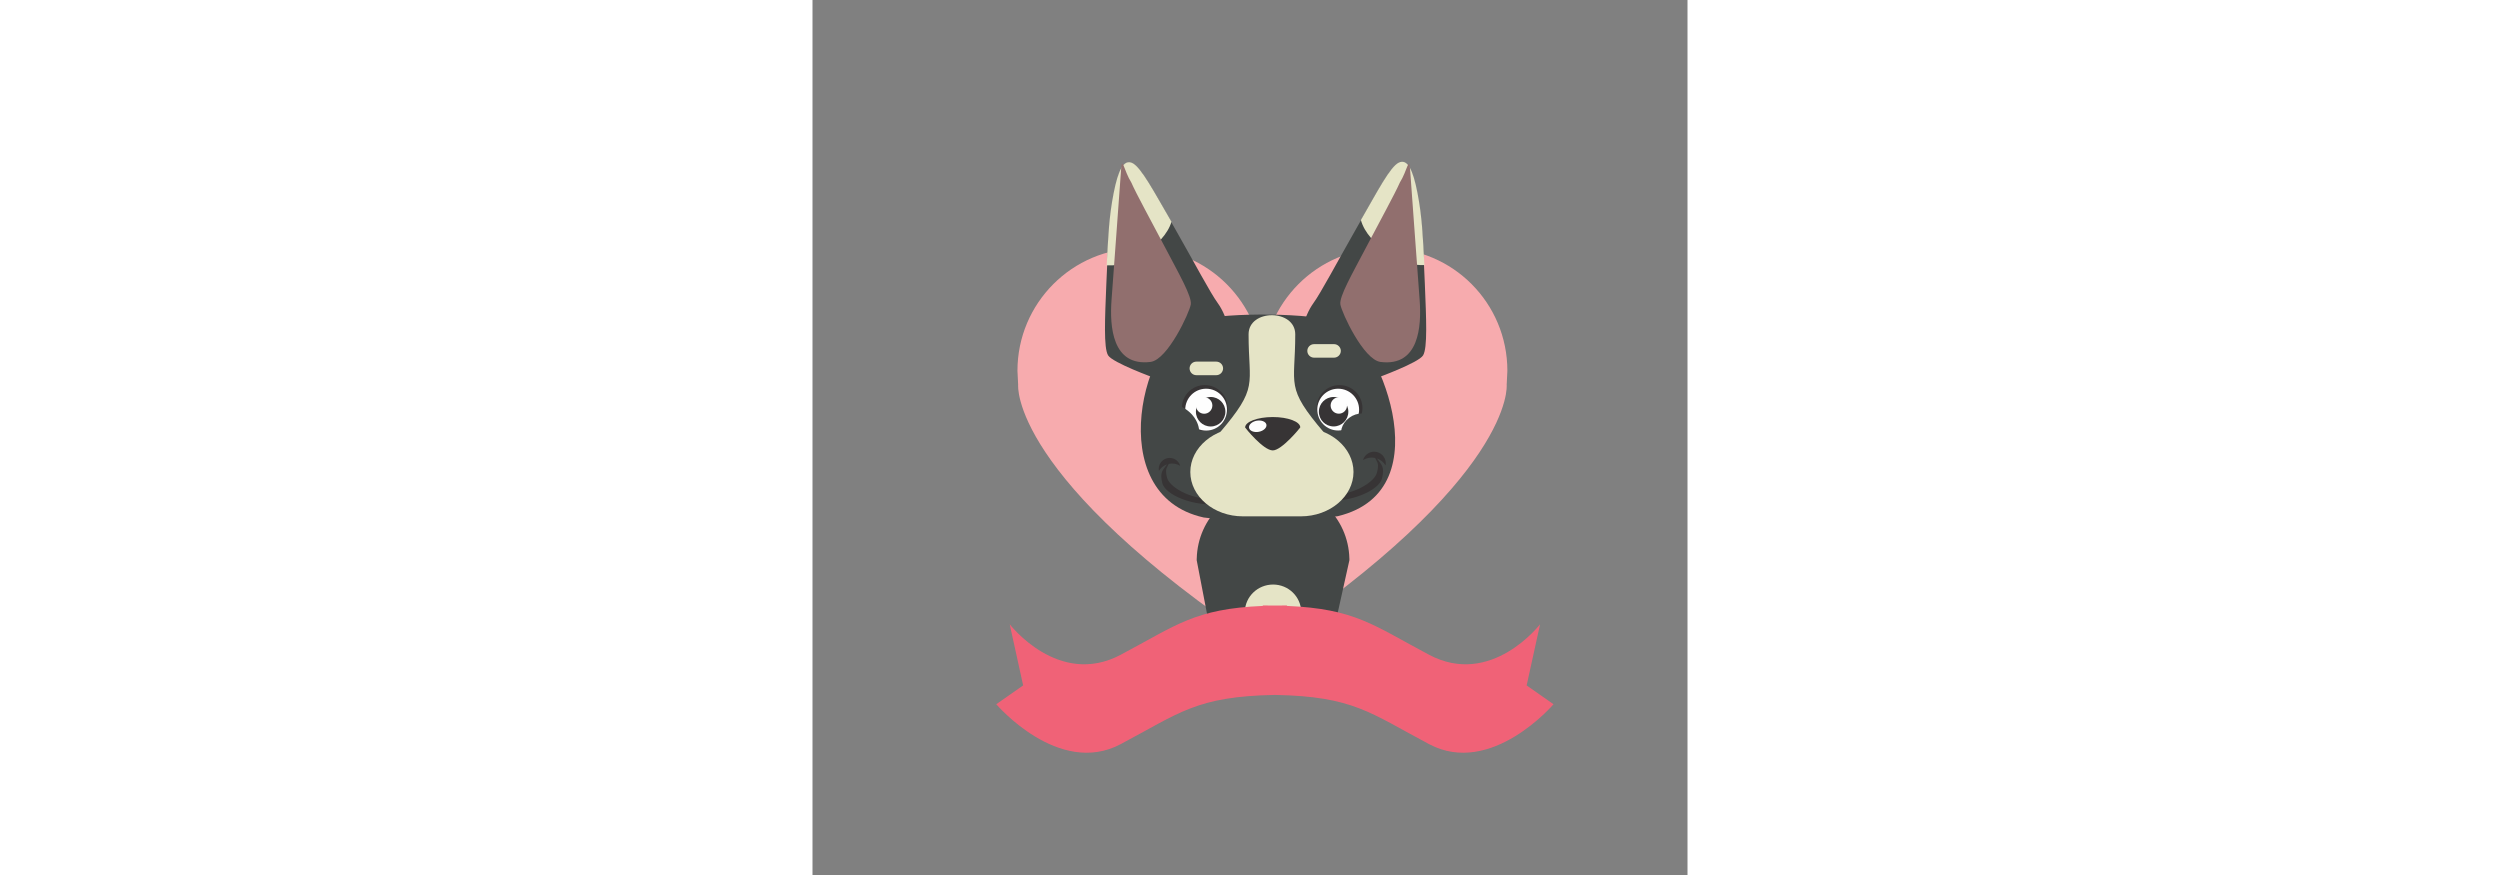 <?xml version="1.0" encoding="UTF-8"?>
<svg width="200px" height="70px" clip-rule="evenodd" fill-rule="evenodd" image-rendering="optimizeQuality" shape-rendering="geometricPrecision" text-rendering="geometricPrecision" version="1.1" viewBox="0 0 42000 42000" xmlns="http://www.w3.org/2000/svg">
 <rect x="0" y="0" width="42000" height="42000" fill="#808080" stroke="none"/>
 <defs>
  <style type="text/css">.fil5 {fill:#FEFEFE} .fil4 {fill:#373435} .fil0 {fill:#F7ABAE} .fil6 {fill:#F06277} .fil1 {fill:#434746} .fil3 {fill:#916F6E} .fil2 {fill:#E5E4C6}</style>
 </defs>
 <path class="fil0" d="m33321 18470l33-671c0-3249-2619-5887-5873-5887-3245 0-5874 2638-5874 5887 0-3249-2642-5887-5893-5887-3243 0-5876 2638-5876 5887l33 671s-427 4440 11736 12549c12151-8109 11714-12548 11714-12549z"/>
 <path class="fil1" d="m22107 23280c1995-1 3617 1569 3663 3529h1v82c-291 1304-580 2606-868 3908h-5709c-249-1299-501-2601-752-3906v-81h2c44-1958 1668-3531 3663-3532z"/>
 <path class="fil2" d="m22107 28058c737-1 1335 581 1351 1300v30c-165 481-331 963-494 1442h-1751c-154-479-308-958-461-1440v-30c18-721 617-1301 1355-1302z"/>
 <path class="fil1" d="m25214 24777c-1212 179-2186 277-3173 286-987 10-1992-65-3261-223-2486-549-3200-2779-2985-4936 215-2160 1364-4256 2601-4539 854-196 2216-282 3559-265s2666 141 3443 372c760 227 2015 2239 2431 4348 416 2111-8 4327-2615 4957z"/>
 <path class="fil1" d="m16406 18139s-1997-725-2217-1081c-219-356-153-1772-84-3451 69-1674 138-3090 371-4297 233-1206 472-1662 898-1455s1182 1644 2070 3199c888 1556 1642 2993 2021 3514 378 520 1076 2131-239 2722-1315 592-2820 849-2820 849z"/>
 <path class="fil2" d="m14121 12724c77-1407 109-2303 331-3441s487-1657 906-1456 1053 1405 1873 2818c-367 1212-2123 2091-2838 2091s-183-5-272-12z"/>
 <path class="fil3" d="m16226 17372c825-103 1873-2380 1932-2760 58-380-556-1446-1218-2707-664-1262-1399-2599-1638-3146-346-548-440-1310-489-634-50 675-153 2097-229 3141-77 1046-154 2095-231 3141-91 1249 26 3195 1873 2965z"/>
 <path class="fil1" d="m27090 18141s1998-725 2217-1081c220-356 153-1769 85-3446-69-1676-138-3090-371-4299s-472-1667-900-1460c-427 207-1180 1646-2068 3202s-1645 2993-2022 3513c-378 520-1077 2131 238 2723 1315 591 2821 848 2821 848z"/>
 <path class="fil2" d="m29371 12715c-77-1409-110-2308-331-3448-220-1141-485-1660-900-1460s-1018 1364-1818 2753c342 1246 2123 2162 2837 2162 713 0 142-2 212-7z"/>
 <path class="fil3" d="m27269 17374c-825-103-1872-2380-1931-2760-60-380 555-1444 1216-2704 663-1265 1399-2602 1639-3148 348-549 442-1312 491-635s153 2100 229 3146 154 2092 231 3141c91 1246-26 3190-1875 2960z"/>
 <path class="fil2" d="m22115 20897c-22 0-43 0-64-3-20 3-41 3-62 3v-7c-817-33-1636-70-2453-107 1897-2228 1396-2256 1396-4737 0-1223 2239-1220 2240 0 1 2484-501 2509 1394 4734-817 38-1634 75-2451 110v7z"/>
 <path class="fil4" d="m18830 18483c608 0 1102 493 1100 1102 0 609-493 1105-1100 1105-609 0-1102-496-1102-1105s494-1102 1102-1102z"/>
 <path class="fil5" d="m18894 18658c555 0 1003 451 1001 1004 0 558-448 1007-1001 1007-557 0-1003-449-1003-1007 0-553 448-1004 1003-1004z"/>
 <path class="fil4" d="m19113 19055c391 0 706 316 706 707 0 393-316 709-706 709-391 0-709-316-709-709 2-391 318-707 709-707z"/>
 <path class="fil4" d="m25294 18485c-608 0-1101 491-1100 1100 0 607 493 1102 1102 1102s1102-495 1102-1102c0-609-495-1100-1104-1100z"/>
 <path class="fil5" d="m25232 18658c-554 0-1004 451-1003 1004 0 556 449 1004 1003 1004 555 0 1005-448 1005-1004 0-553-450-1004-1005-1004z"/>
 <path class="fil4" d="m25013 19055c-390 0-707 316-707 707s318 707 707 707c391 0 707-316 707-707s-317-707-707-707z"/>
 <path class="fil1" d="m17984 19690c559 417 746 1116 412 1562-331 444-1051 468-1612 52-560-419-744-1117-413-1563 330-444 1055-468 1613-51z"/>
 <path class="fil1" d="m25764 20053c-380 282-506 756-281 1060 225 302 716 317 1094 35 382-285 508-759 282-1061-225-301-715-317-1095-34z"/>
 <path class="fil2" d="m18425 17358h957c180 0 326 146 326 325s-146 326-326 326h-957c-180 0-325-147-325-326s145-325 325-325z"/>
 <path class="fil2" d="m24075 16519h959c178 0 324 146 326 323 0 179-148 326-326 326h-959c-178 0-324-147-324-326 0-177 146-323 324-323z"/>
 <path class="fil4" d="m27088 21696c-292-69-581 104-664 388 170-105 374-145 582-101 108 236 198 243 91 695-107 453-1090 1084-2314 1103-172 102-361 184-564 242 1607 179 2984-498 3119-1062 134-565-19-634-242-953 176 62 320 183 413 332 53-289-130-576-421-644z"/>
 <path class="fil4" d="m17025 21994c275-64 547 99 626 367-160-99-353-137-549-96-102 223-187 230-86 657s1028 1022 2183 1040c162 96 341 174 532 228-1516 169-2815-470-2942-1002-127-533 17-598 228-899-166 58-301 172-389 313-51-272 122-543 397-608z"/>
 <path class="fil2" d="m20658 20525c929 0 1857-3 2787-3 1387 0 2522 961 2523 2132 0 1172-1135 2130-2523 2130-930 0-1858-1-2787 0-1387 2-2523-955-2523-2127s1136-2132 2523-2132z"/>
 <path class="fil4" d="m22091 20018c731-1 1322 223 1322 497 0 14-890 1108-1322 1105-457-4-1325-1088-1325-1102 0-275 593-499 1325-500z"/>
 <path class="fil5" d="m21323 20194c230-41 438 45 465 189 28 146-138 302-368 344-231 42-439-44-466-191-27-146 138-300 369-342z"/>
 <path class="fil5" d="m18800 19069c218 0 394 177 394 395 0 217-176 396-394 396s-396-179-394-396c0-218 176-395 394-395z"/>
 <path class="fil5" d="m25264 19069c217 0 393 177 393 395 0 217-177 393-393 393-218 0-394-176-394-393 0-218 177-395 394-395z"/>
 <path class="fil6" d="m34279 32900l645-2936s-2338 3048-5323 1468c-2691-1426-3548-2208-6828-2348v-22c-201 0-392 2-578 5-186-3-377-5-578-5v22c-3281 140-4137 922-6829 2348-2983 1580-5322-1468-5322-1468l645 2936-1290 903s2984 3499 5967 1918c2843-1506 3640-2294 7407-2365 3767 71 4563 859 7406 2365 2985 1581 5968-1918 5968-1918l-1290-903z"/>
</svg>

